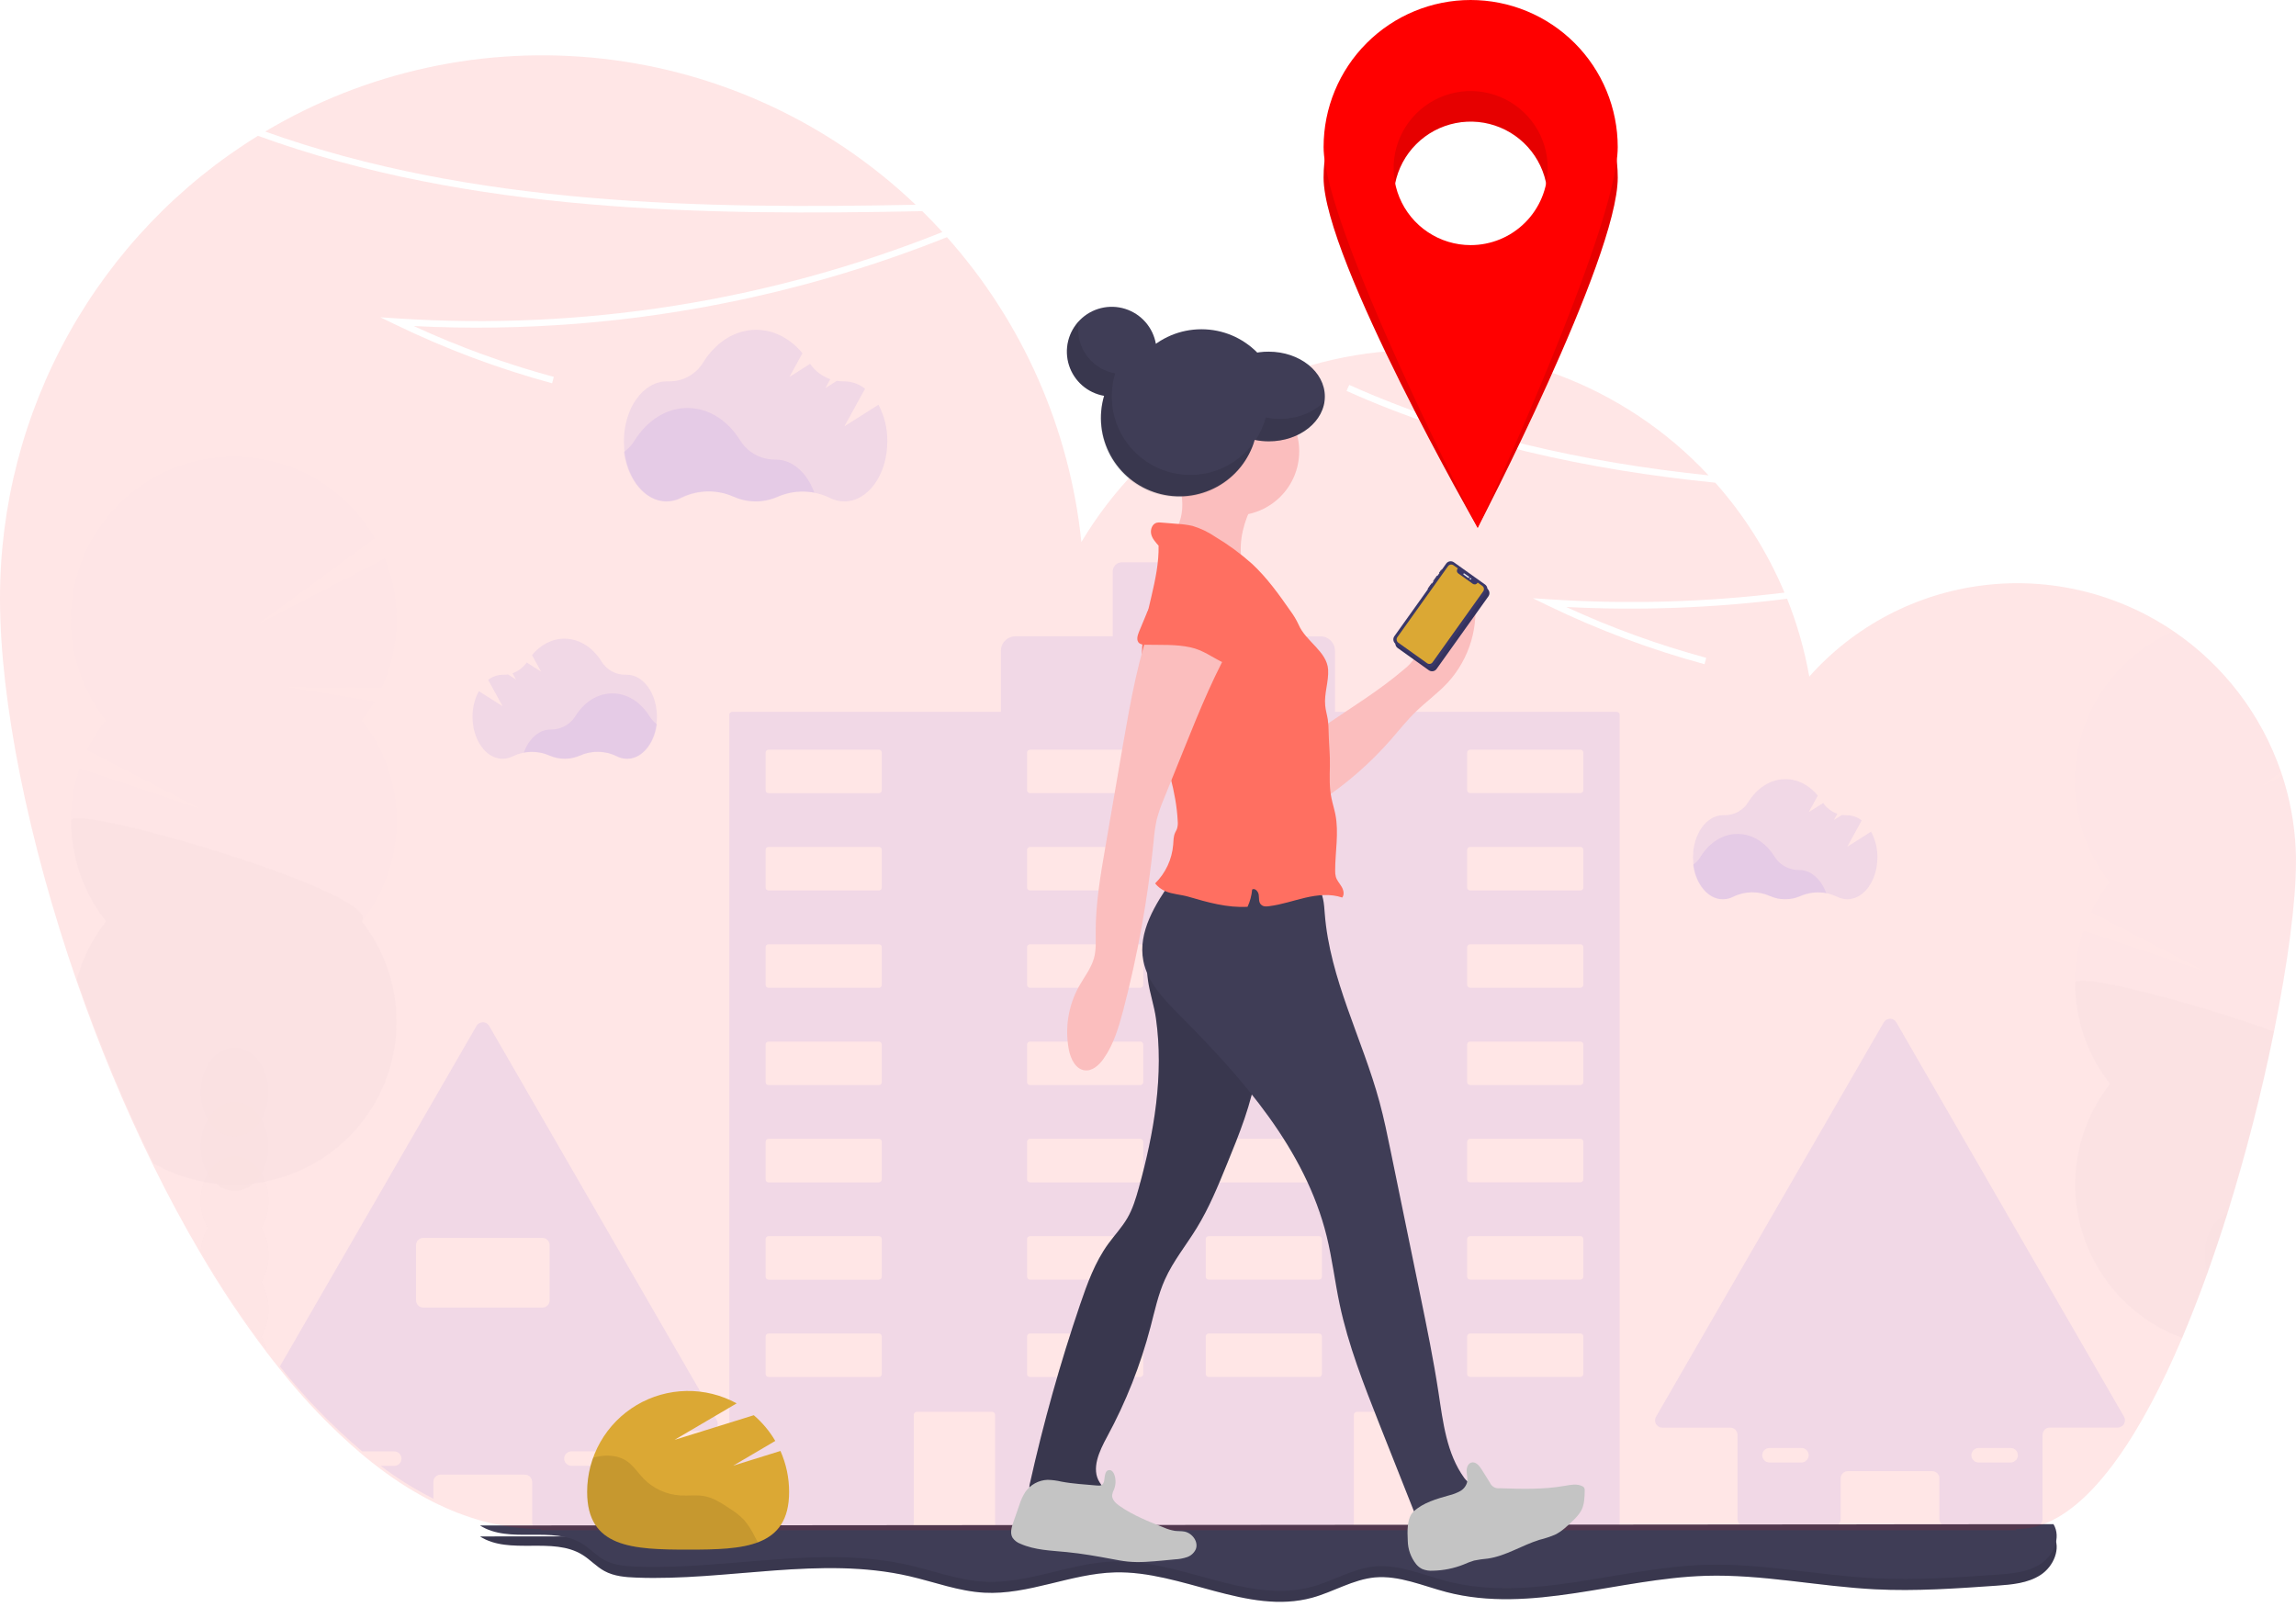 <svg width="400" height="280" viewBox="0 0 400 280" fill="none" xmlns="http://www.w3.org/2000/svg">
<g clip-path="url(#clip0)">
<path opacity="0.1" d="M159.522 35.679C144.617 21.472 125.471 12.534 105.008 10.229C84.546 7.925 63.891 12.382 46.199 22.918C82.52 35.92 122.597 36.398 159.522 35.679Z" fill="#FF0000"/>
<path opacity="0.1" d="M370.035 246.837L330.371 178.138C330.261 177.945 330.101 177.784 329.909 177.672C329.716 177.561 329.498 177.502 329.275 177.502C329.053 177.502 328.834 177.561 328.642 177.672C328.45 177.784 328.29 177.945 328.18 178.138L288.516 246.837C288.401 247.03 288.338 247.25 288.336 247.474C288.334 247.698 288.391 247.919 288.502 248.114C288.614 248.309 288.775 248.471 288.97 248.582C289.165 248.694 289.386 248.752 289.61 248.75H301.442C301.777 248.751 302.099 248.884 302.336 249.121C302.573 249.359 302.707 249.68 302.708 250.015V264.677C302.708 265.012 302.84 265.333 303.077 265.571C303.313 265.808 303.634 265.942 303.969 265.943H319.407C319.743 265.943 320.065 265.809 320.302 265.572C320.54 265.335 320.673 265.013 320.673 264.677V257.591C320.673 257.256 320.806 256.935 321.043 256.698C321.279 256.462 321.6 256.329 321.935 256.329H336.612C336.947 256.329 337.268 256.462 337.506 256.698C337.743 256.935 337.877 257.256 337.878 257.591V264.677C337.878 265.013 338.011 265.335 338.248 265.572C338.486 265.809 338.808 265.943 339.143 265.943H354.577C354.913 265.943 355.235 265.809 355.473 265.572C355.71 265.335 355.843 265.013 355.843 264.677V250C355.843 249.664 355.977 249.342 356.214 249.105C356.451 248.868 356.773 248.734 357.109 248.734H368.941C369.163 248.734 369.38 248.675 369.572 248.564C369.764 248.452 369.923 248.293 370.034 248.101C370.145 247.909 370.203 247.691 370.203 247.469C370.203 247.248 370.145 247.03 370.035 246.837ZM314.723 254.44C314.606 254.56 314.467 254.655 314.314 254.721C314.16 254.786 313.995 254.821 313.828 254.822H308.272C307.936 254.822 307.614 254.689 307.377 254.451C307.139 254.214 307.006 253.892 307.006 253.556C307.006 253.221 307.139 252.899 307.377 252.661C307.614 252.424 307.936 252.291 308.272 252.291H313.839C314.09 252.291 314.334 252.365 314.542 252.504C314.751 252.643 314.913 252.841 315.008 253.072C315.104 253.303 315.129 253.558 315.081 253.803C315.032 254.049 314.911 254.274 314.734 254.451L314.723 254.44ZM351.159 254.44C351.042 254.56 350.903 254.655 350.75 254.721C350.596 254.786 350.431 254.821 350.264 254.822H344.711C344.376 254.822 344.054 254.689 343.816 254.451C343.579 254.214 343.446 253.892 343.446 253.556C343.446 253.221 343.579 252.899 343.816 252.661C344.054 252.424 344.376 252.291 344.711 252.291H350.287C350.537 252.291 350.782 252.365 350.99 252.504C351.198 252.643 351.36 252.841 351.456 253.072C351.552 253.303 351.577 253.558 351.528 253.803C351.479 254.049 351.359 254.274 351.182 254.451L351.159 254.44Z" fill="#6C63FF"/>
<path opacity="0.1" d="M124.876 247.442L85.213 178.742C85.102 178.55 84.942 178.39 84.75 178.279C84.557 178.168 84.339 178.11 84.117 178.11C83.895 178.11 83.677 178.168 83.485 178.279C83.293 178.39 83.133 178.55 83.022 178.742L48.762 238.08C53.042 243.474 57.844 248.433 63.098 252.883H68.681C69.017 252.883 69.339 253.017 69.576 253.254C69.814 253.491 69.947 253.813 69.947 254.149C69.947 254.485 69.814 254.807 69.576 255.044C69.339 255.282 69.017 255.415 68.681 255.415H66.326C69.211 257.585 72.282 259.495 75.504 261.124V258.199C75.504 257.863 75.637 257.541 75.874 257.304C76.112 257.066 76.434 256.933 76.769 256.933H91.446C91.781 256.934 92.102 257.068 92.339 257.305C92.575 257.542 92.708 257.864 92.708 258.199V265.281C92.707 265.465 92.748 265.646 92.827 265.813C92.928 266.032 93.09 266.217 93.293 266.347C93.496 266.477 93.733 266.547 93.974 266.547H109.412C109.608 266.548 109.801 266.502 109.976 266.413C110.151 266.325 110.302 266.196 110.418 266.038C110.587 265.82 110.678 265.55 110.674 265.273V250.608C110.674 250.272 110.807 249.95 111.044 249.713C111.282 249.476 111.604 249.342 111.94 249.342H123.771C123.994 249.344 124.214 249.287 124.408 249.176C124.602 249.066 124.763 248.906 124.876 248.713C124.988 248.52 125.047 248.301 125.047 248.077C125.047 247.854 124.988 247.635 124.876 247.442ZM98.662 253.254C98.779 253.134 98.918 253.039 99.071 252.973C99.225 252.908 99.39 252.873 99.557 252.872H105.125C105.461 252.872 105.783 253.005 106.02 253.243C106.257 253.48 106.391 253.802 106.391 254.138C106.391 254.473 106.257 254.795 106.02 255.033C105.783 255.27 105.461 255.403 105.125 255.403H99.553C99.303 255.403 99.058 255.329 98.85 255.19C98.642 255.051 98.48 254.853 98.384 254.622C98.288 254.391 98.263 254.136 98.312 253.891C98.361 253.645 98.481 253.42 98.659 253.243L98.662 253.254ZM73.748 227.832C73.413 227.832 73.091 227.698 72.853 227.461C72.616 227.224 72.483 226.902 72.483 226.566V216.952C72.483 216.616 72.616 216.294 72.853 216.057C73.091 215.82 73.413 215.686 73.748 215.686H94.494C94.829 215.687 95.15 215.821 95.387 216.058C95.623 216.296 95.756 216.617 95.756 216.952V226.566C95.756 226.901 95.623 227.222 95.387 227.46C95.15 227.697 94.829 227.831 94.494 227.832H73.748Z" fill="#6C63FF"/>
<path opacity="0.1" d="M281.655 124.031H232.573V113.415C232.573 112.741 232.305 112.096 231.829 111.619C231.353 111.143 230.707 110.876 230.034 110.876H215.621V99.568C215.621 99.144 215.452 98.737 215.153 98.438C214.853 98.138 214.446 97.969 214.022 97.969H195.456C195.032 97.969 194.626 98.138 194.326 98.438C194.026 98.737 193.858 99.144 193.858 99.568V110.872H176.913C176.24 110.872 175.594 111.139 175.118 111.616C174.642 112.092 174.374 112.738 174.374 113.411V124.027H127.571C127.435 124.028 127.304 124.083 127.208 124.179C127.112 124.276 127.059 124.407 127.059 124.543V265.472C127.059 265.609 127.112 265.739 127.208 265.836C127.304 265.933 127.435 265.988 127.571 265.989H158.676C158.813 265.989 158.944 265.934 159.041 265.837C159.138 265.741 159.192 265.609 159.192 265.472V246.512C159.193 246.376 159.248 246.245 159.345 246.148C159.441 246.052 159.572 245.997 159.709 245.996H172.848C172.985 245.997 173.116 246.052 173.212 246.148C173.309 246.245 173.364 246.376 173.365 246.512V265.472C173.365 265.609 173.418 265.739 173.514 265.836C173.61 265.933 173.741 265.988 173.877 265.989H235.349C235.486 265.988 235.617 265.933 235.713 265.836C235.81 265.74 235.864 265.609 235.865 265.472V246.512C235.865 246.376 235.919 246.245 236.015 246.149C236.111 246.052 236.242 245.997 236.378 245.996H249.517C249.654 245.996 249.786 246.051 249.883 246.147C249.979 246.244 250.034 246.376 250.034 246.512V265.472C250.035 265.609 250.089 265.74 250.186 265.836C250.283 265.933 250.413 265.988 250.55 265.989H281.655C281.792 265.988 281.922 265.933 282.019 265.836C282.116 265.74 282.17 265.609 282.171 265.472V124.547C282.17 124.41 282.116 124.28 282.019 124.183C281.922 124.086 281.792 124.032 281.655 124.031ZM153.625 239.411C153.625 239.547 153.571 239.677 153.474 239.773C153.378 239.87 153.248 239.924 153.112 239.924H133.9C133.832 239.924 133.765 239.911 133.703 239.886C133.64 239.86 133.583 239.822 133.535 239.775C133.487 239.727 133.449 239.671 133.423 239.608C133.397 239.546 133.384 239.479 133.384 239.411V232.86C133.384 232.724 133.438 232.592 133.535 232.495C133.632 232.399 133.763 232.344 133.9 232.344H153.112C153.248 232.345 153.379 232.4 153.475 232.497C153.571 232.593 153.625 232.724 153.625 232.86V239.411ZM153.625 222.455C153.625 222.523 153.612 222.59 153.587 222.652C153.561 222.715 153.523 222.772 153.476 222.82C153.428 222.868 153.372 222.906 153.309 222.932C153.247 222.958 153.18 222.971 153.112 222.971H133.9C133.832 222.972 133.765 222.959 133.702 222.933C133.639 222.907 133.582 222.869 133.534 222.821C133.486 222.773 133.448 222.716 133.422 222.653C133.396 222.59 133.383 222.523 133.384 222.455V215.897C133.383 215.829 133.396 215.761 133.422 215.699C133.448 215.636 133.486 215.579 133.534 215.531C133.582 215.483 133.639 215.445 133.702 215.419C133.765 215.393 133.832 215.38 133.9 215.38H153.112C153.18 215.38 153.247 215.394 153.309 215.42C153.372 215.446 153.428 215.484 153.476 215.532C153.523 215.58 153.561 215.637 153.587 215.699C153.612 215.762 153.625 215.829 153.625 215.897V222.455ZM153.625 205.503C153.625 205.639 153.571 205.77 153.475 205.867C153.379 205.963 153.248 206.018 153.112 206.019H133.9C133.832 206.019 133.765 206.006 133.702 205.98C133.64 205.954 133.583 205.916 133.535 205.868C133.487 205.82 133.449 205.763 133.423 205.7C133.397 205.638 133.384 205.571 133.384 205.503V198.941C133.384 198.804 133.438 198.673 133.535 198.576C133.632 198.479 133.763 198.424 133.9 198.424H153.112C153.248 198.425 153.379 198.48 153.475 198.577C153.571 198.674 153.625 198.804 153.625 198.941V205.503ZM153.625 188.547C153.625 188.614 153.612 188.682 153.587 188.744C153.561 188.807 153.523 188.864 153.476 188.912C153.428 188.96 153.372 188.998 153.309 189.024C153.247 189.05 153.18 189.063 153.112 189.063H133.9C133.832 189.064 133.765 189.051 133.702 189.025C133.639 188.999 133.582 188.961 133.534 188.913C133.486 188.865 133.448 188.808 133.422 188.745C133.396 188.682 133.383 188.615 133.384 188.547V182C133.383 181.932 133.396 181.865 133.422 181.802C133.448 181.739 133.486 181.682 133.534 181.634C133.582 181.586 133.639 181.548 133.702 181.522C133.765 181.496 133.832 181.483 133.9 181.484H153.112C153.18 181.484 153.247 181.497 153.309 181.523C153.372 181.549 153.428 181.587 153.476 181.635C153.523 181.683 153.561 181.74 153.587 181.803C153.612 181.865 153.625 181.932 153.625 182V188.547ZM153.625 171.595C153.625 171.731 153.571 171.862 153.475 171.958C153.379 172.055 153.248 172.11 153.112 172.111H133.9C133.763 172.111 133.632 172.057 133.535 171.96C133.438 171.863 133.384 171.732 133.384 171.595V165.033C133.384 164.965 133.397 164.898 133.423 164.836C133.449 164.773 133.487 164.716 133.535 164.669C133.583 164.621 133.64 164.584 133.703 164.558C133.765 164.532 133.832 164.52 133.9 164.52H153.112C153.248 164.52 153.378 164.574 153.474 164.67C153.571 164.766 153.625 164.897 153.625 165.033V171.595ZM153.625 154.642C153.625 154.778 153.571 154.909 153.474 155.005C153.378 155.101 153.248 155.155 153.112 155.155H133.9C133.832 155.155 133.765 155.143 133.703 155.117C133.64 155.091 133.583 155.054 133.535 155.006C133.487 154.959 133.449 154.902 133.423 154.839C133.397 154.777 133.384 154.71 133.384 154.642V148.08C133.384 147.943 133.438 147.812 133.535 147.715C133.632 147.618 133.763 147.564 133.9 147.564H153.112C153.248 147.565 153.379 147.62 153.475 147.717C153.571 147.813 153.625 147.944 153.625 148.08V154.642ZM153.625 137.686C153.625 137.754 153.612 137.821 153.587 137.884C153.561 137.946 153.523 138.003 153.476 138.051C153.428 138.099 153.372 138.137 153.309 138.163C153.247 138.189 153.18 138.203 153.112 138.203H133.9C133.832 138.203 133.765 138.19 133.702 138.164C133.639 138.139 133.582 138.101 133.534 138.053C133.486 138.005 133.448 137.947 133.422 137.885C133.396 137.822 133.383 137.754 133.384 137.686V131.14C133.383 131.072 133.396 131.004 133.422 130.941C133.448 130.879 133.486 130.821 133.534 130.773C133.582 130.725 133.639 130.687 133.702 130.662C133.765 130.636 133.832 130.623 133.9 130.623H153.112C153.18 130.623 153.247 130.637 153.309 130.663C153.372 130.689 153.428 130.727 153.476 130.775C153.523 130.823 153.561 130.88 153.587 130.942C153.612 131.005 153.625 131.072 153.625 131.14V137.686ZM199.173 239.407C199.173 239.475 199.16 239.542 199.134 239.604C199.108 239.667 199.07 239.723 199.022 239.771C198.974 239.819 198.917 239.856 198.854 239.882C198.792 239.907 198.725 239.92 198.657 239.92H179.445C179.309 239.92 179.178 239.866 179.081 239.77C178.984 239.674 178.93 239.544 178.929 239.407V232.86C178.93 232.724 178.984 232.593 179.081 232.496C179.177 232.4 179.308 232.345 179.445 232.344H198.657C198.794 232.344 198.925 232.399 199.022 232.495C199.119 232.592 199.173 232.724 199.173 232.86V239.407ZM199.173 222.451C199.174 222.519 199.161 222.587 199.135 222.649C199.109 222.712 199.071 222.769 199.023 222.817C198.975 222.865 198.918 222.903 198.855 222.929C198.792 222.955 198.725 222.968 198.657 222.967H179.445C179.377 222.967 179.31 222.954 179.247 222.928C179.185 222.902 179.128 222.864 179.08 222.816C179.032 222.768 178.994 222.711 178.968 222.649C178.942 222.586 178.929 222.519 178.929 222.451V215.897C178.929 215.829 178.942 215.762 178.968 215.699C178.994 215.637 179.032 215.58 179.08 215.532C179.128 215.484 179.185 215.446 179.247 215.42C179.31 215.394 179.377 215.38 179.445 215.38H198.657C198.725 215.38 198.792 215.393 198.855 215.419C198.918 215.445 198.975 215.483 199.023 215.531C199.071 215.579 199.109 215.636 199.135 215.699C199.161 215.761 199.174 215.829 199.173 215.897V222.451ZM199.173 205.499C199.173 205.636 199.119 205.767 199.022 205.864C198.925 205.961 198.794 206.015 198.657 206.015H179.445C179.308 206.014 179.177 205.96 179.081 205.863C178.984 205.766 178.93 205.636 178.929 205.499V198.941C178.93 198.804 178.984 198.673 179.081 198.577C179.177 198.48 179.308 198.425 179.445 198.424H198.657C198.794 198.424 198.925 198.479 199.022 198.576C199.119 198.673 199.173 198.804 199.173 198.941V205.499ZM199.173 188.543C199.174 188.611 199.161 188.678 199.135 188.741C199.109 188.804 199.071 188.861 199.023 188.909C198.975 188.957 198.918 188.995 198.855 189.021C198.792 189.047 198.725 189.06 198.657 189.059H179.445C179.377 189.059 179.31 189.046 179.247 189.02C179.185 188.994 179.128 188.956 179.08 188.908C179.032 188.86 178.994 188.803 178.968 188.741C178.942 188.678 178.929 188.611 178.929 188.543V182C178.929 181.932 178.942 181.865 178.968 181.802C178.994 181.74 179.032 181.683 179.08 181.635C179.128 181.587 179.185 181.549 179.247 181.523C179.31 181.497 179.377 181.484 179.445 181.484H198.657C198.725 181.483 198.792 181.496 198.855 181.522C198.918 181.548 198.975 181.586 199.023 181.634C199.071 181.682 199.109 181.739 199.135 181.802C199.161 181.865 199.174 181.932 199.173 182V188.543ZM199.173 171.591C199.173 171.728 199.119 171.859 199.022 171.956C198.925 172.053 198.794 172.107 198.657 172.107H179.445C179.308 172.106 179.177 172.051 179.081 171.955C178.984 171.858 178.93 171.727 178.929 171.591V165.033C178.93 164.896 178.984 164.766 179.081 164.67C179.178 164.574 179.309 164.52 179.445 164.52H198.657C198.725 164.52 198.792 164.532 198.854 164.558C198.917 164.584 198.974 164.621 199.022 164.669C199.07 164.716 199.108 164.773 199.134 164.836C199.16 164.898 199.173 164.965 199.173 165.033V171.591ZM199.173 154.639C199.173 154.706 199.16 154.773 199.134 154.836C199.108 154.898 199.07 154.955 199.022 155.002C198.974 155.05 198.917 155.088 198.854 155.113C198.792 155.139 198.725 155.152 198.657 155.151H179.445C179.309 155.151 179.178 155.097 179.081 155.001C178.984 154.905 178.93 154.775 178.929 154.639V148.08C178.93 147.944 178.984 147.813 179.081 147.716C179.177 147.62 179.308 147.565 179.445 147.564H198.657C198.794 147.564 198.925 147.618 199.022 147.715C199.119 147.812 199.173 147.943 199.173 148.08V154.639ZM199.173 137.683C199.174 137.751 199.161 137.818 199.135 137.881C199.109 137.944 199.071 138.001 199.023 138.049C198.975 138.097 198.918 138.135 198.855 138.161C198.792 138.186 198.725 138.199 198.657 138.199H179.445C179.377 138.199 179.31 138.186 179.247 138.16C179.185 138.134 179.128 138.096 179.08 138.048C179.032 138 178.994 137.943 178.968 137.88C178.942 137.818 178.929 137.75 178.929 137.683V131.14C178.929 131.072 178.942 131.005 178.968 130.942C178.994 130.879 179.032 130.822 179.08 130.775C179.128 130.727 179.185 130.689 179.247 130.663C179.31 130.637 179.377 130.623 179.445 130.623H198.657C198.725 130.623 198.792 130.636 198.855 130.662C198.918 130.687 198.975 130.725 199.023 130.773C199.071 130.821 199.109 130.879 199.135 130.941C199.161 131.004 199.174 131.072 199.173 131.14V137.683ZM230.298 239.403C230.298 239.471 230.284 239.538 230.258 239.6C230.232 239.663 230.194 239.72 230.146 239.767C230.098 239.815 230.041 239.852 229.979 239.878C229.916 239.904 229.849 239.916 229.781 239.916H210.569C210.433 239.916 210.302 239.862 210.205 239.766C210.109 239.67 210.054 239.54 210.053 239.403V232.86C210.054 232.724 210.109 232.593 210.205 232.496C210.302 232.4 210.433 232.345 210.569 232.344H229.781C229.918 232.344 230.05 232.399 230.146 232.495C230.243 232.592 230.298 232.724 230.298 232.86V239.403ZM230.298 222.447C230.298 222.515 230.285 222.583 230.259 222.646C230.234 222.708 230.196 222.766 230.148 222.814C230.099 222.862 230.042 222.9 229.98 222.925C229.917 222.951 229.849 222.964 229.781 222.964H210.569C210.501 222.964 210.434 222.95 210.372 222.924C210.309 222.898 210.252 222.86 210.204 222.812C210.156 222.765 210.118 222.708 210.092 222.645C210.066 222.582 210.053 222.515 210.053 222.447V215.897C210.053 215.829 210.066 215.762 210.092 215.699C210.118 215.637 210.156 215.58 210.204 215.532C210.252 215.484 210.309 215.446 210.372 215.42C210.434 215.394 210.501 215.38 210.569 215.38H229.781C229.849 215.38 229.917 215.393 229.98 215.419C230.042 215.445 230.099 215.483 230.148 215.531C230.196 215.579 230.234 215.636 230.259 215.699C230.285 215.761 230.298 215.829 230.298 215.897V222.447ZM230.298 205.495C230.298 205.632 230.243 205.763 230.146 205.86C230.05 205.957 229.918 206.011 229.781 206.011H210.569C210.433 206.01 210.302 205.956 210.205 205.859C210.109 205.763 210.054 205.632 210.053 205.495V198.941C210.054 198.804 210.109 198.673 210.205 198.577C210.302 198.48 210.433 198.425 210.569 198.424H229.781C229.918 198.424 230.05 198.479 230.146 198.576C230.243 198.673 230.298 198.804 230.298 198.941V205.495ZM230.298 188.539C230.298 188.607 230.285 188.674 230.259 188.737C230.234 188.8 230.196 188.857 230.148 188.905C230.099 188.953 230.042 188.991 229.98 189.017C229.917 189.043 229.849 189.056 229.781 189.055H210.569C210.501 189.055 210.434 189.042 210.372 189.016C210.309 188.99 210.252 188.952 210.204 188.904C210.156 188.856 210.118 188.799 210.092 188.737C210.066 188.674 210.053 188.607 210.053 188.539V182C210.053 181.932 210.066 181.865 210.092 181.802C210.118 181.74 210.156 181.683 210.204 181.635C210.252 181.587 210.309 181.549 210.372 181.523C210.434 181.497 210.501 181.484 210.569 181.484H229.781C229.849 181.483 229.917 181.496 229.98 181.522C230.042 181.548 230.099 181.586 230.148 181.634C230.196 181.682 230.234 181.739 230.259 181.802C230.285 181.865 230.298 181.932 230.298 182V188.539ZM230.298 171.587C230.298 171.724 230.243 171.855 230.146 171.952C230.05 172.049 229.918 172.103 229.781 172.103H210.569C210.433 172.102 210.302 172.048 210.205 171.951C210.109 171.854 210.054 171.724 210.053 171.587V165.033C210.054 164.896 210.109 164.766 210.205 164.67C210.302 164.574 210.433 164.52 210.569 164.52H229.781C229.849 164.52 229.916 164.532 229.979 164.558C230.041 164.584 230.098 164.621 230.146 164.669C230.194 164.716 230.232 164.773 230.258 164.836C230.284 164.898 230.298 164.965 230.298 165.033V171.587ZM230.298 154.635C230.298 154.702 230.284 154.769 230.258 154.832C230.232 154.894 230.194 154.951 230.146 154.999C230.098 155.046 230.041 155.084 229.979 155.109C229.916 155.135 229.849 155.148 229.781 155.147H210.569C210.433 155.147 210.302 155.093 210.205 154.997C210.109 154.901 210.054 154.771 210.053 154.635V148.08C210.054 147.944 210.109 147.813 210.205 147.716C210.302 147.62 210.433 147.565 210.569 147.564H229.781C229.918 147.564 230.05 147.618 230.146 147.715C230.243 147.812 230.298 147.943 230.298 148.08V154.635ZM230.298 137.679C230.298 137.747 230.285 137.814 230.259 137.877C230.234 137.94 230.196 137.997 230.148 138.045C230.099 138.093 230.042 138.131 229.98 138.157C229.917 138.183 229.849 138.196 229.781 138.195H210.569C210.501 138.195 210.434 138.182 210.372 138.156C210.309 138.13 210.252 138.092 210.204 138.044C210.156 137.996 210.118 137.939 210.092 137.876C210.066 137.814 210.053 137.747 210.053 137.679V131.14C210.053 131.072 210.066 131.005 210.092 130.942C210.118 130.879 210.156 130.822 210.204 130.775C210.252 130.727 210.309 130.689 210.372 130.663C210.434 130.637 210.501 130.623 210.569 130.623H229.781C229.849 130.623 229.917 130.636 229.98 130.662C230.042 130.687 230.099 130.725 230.148 130.773C230.196 130.821 230.234 130.879 230.259 130.941C230.285 131.004 230.298 131.072 230.298 131.14V137.679ZM275.846 239.4C275.845 239.536 275.791 239.666 275.694 239.762C275.597 239.858 275.466 239.912 275.33 239.912H256.118C256.05 239.913 255.983 239.9 255.921 239.874C255.858 239.849 255.801 239.811 255.753 239.763C255.705 239.716 255.667 239.659 255.641 239.597C255.615 239.534 255.602 239.467 255.602 239.4V232.86C255.602 232.724 255.656 232.592 255.753 232.495C255.85 232.399 255.981 232.344 256.118 232.344H275.334C275.471 232.345 275.601 232.4 275.698 232.496C275.794 232.593 275.849 232.724 275.85 232.86L275.846 239.4ZM275.846 222.444C275.846 222.581 275.792 222.712 275.695 222.809C275.598 222.905 275.467 222.96 275.33 222.96H256.118C256.05 222.96 255.983 222.947 255.92 222.922C255.857 222.896 255.8 222.858 255.752 222.81C255.704 222.762 255.666 222.705 255.64 222.642C255.614 222.579 255.601 222.512 255.602 222.444V215.897C255.601 215.829 255.614 215.761 255.64 215.699C255.666 215.636 255.704 215.579 255.752 215.531C255.8 215.483 255.857 215.445 255.92 215.419C255.983 215.393 256.05 215.38 256.118 215.38H275.334C275.471 215.38 275.602 215.435 275.699 215.532C275.796 215.629 275.85 215.76 275.85 215.897L275.846 222.444ZM275.846 205.491C275.845 205.628 275.791 205.759 275.694 205.855C275.597 205.952 275.467 206.007 275.33 206.008H256.118C255.981 206.008 255.85 205.953 255.753 205.856C255.656 205.76 255.602 205.628 255.602 205.491V198.941C255.602 198.804 255.656 198.673 255.753 198.576C255.85 198.479 255.981 198.424 256.118 198.424H275.334C275.471 198.425 275.601 198.48 275.698 198.577C275.794 198.673 275.849 198.804 275.85 198.941L275.846 205.491ZM275.846 188.535C275.846 188.672 275.792 188.804 275.695 188.9C275.598 188.997 275.467 189.052 275.33 189.052H256.118C256.05 189.052 255.983 189.039 255.92 189.013C255.857 188.988 255.8 188.95 255.752 188.902C255.704 188.854 255.666 188.796 255.64 188.734C255.614 188.671 255.601 188.603 255.602 188.535V182C255.601 181.932 255.614 181.865 255.64 181.802C255.666 181.739 255.704 181.682 255.752 181.634C255.8 181.586 255.857 181.548 255.92 181.522C255.983 181.496 256.05 181.483 256.118 181.484H275.334C275.471 181.484 275.602 181.538 275.699 181.635C275.796 181.732 275.85 181.863 275.85 182L275.846 188.535ZM275.846 171.583C275.845 171.72 275.791 171.851 275.694 171.947C275.597 172.044 275.467 172.098 275.33 172.099H256.118C255.981 172.099 255.85 172.045 255.753 171.948C255.656 171.851 255.602 171.72 255.602 171.583V165.033C255.602 164.965 255.615 164.898 255.641 164.836C255.667 164.773 255.705 164.716 255.753 164.669C255.801 164.621 255.858 164.584 255.921 164.558C255.983 164.532 256.05 164.52 256.118 164.52H275.334C275.47 164.52 275.601 164.574 275.698 164.67C275.794 164.766 275.849 164.896 275.85 165.033L275.846 171.583ZM275.846 154.631C275.847 154.699 275.835 154.767 275.81 154.83C275.784 154.893 275.747 154.951 275.699 155C275.652 155.048 275.595 155.087 275.532 155.114C275.469 155.14 275.402 155.154 275.334 155.155H256.118C256.05 155.155 255.983 155.143 255.921 155.117C255.858 155.091 255.801 155.054 255.753 155.006C255.705 154.959 255.667 154.902 255.641 154.839C255.615 154.777 255.602 154.71 255.602 154.642V148.08C255.602 147.943 255.656 147.812 255.753 147.715C255.85 147.618 255.981 147.564 256.118 147.564H275.334C275.471 147.565 275.601 147.62 275.698 147.716C275.794 147.813 275.849 147.944 275.85 148.08L275.846 154.631ZM275.846 137.675C275.846 137.812 275.792 137.943 275.695 138.04C275.598 138.137 275.467 138.191 275.33 138.191H256.118C256.05 138.192 255.983 138.179 255.92 138.153C255.857 138.127 255.8 138.089 255.752 138.041C255.704 137.993 255.666 137.936 255.64 137.873C255.614 137.81 255.601 137.743 255.602 137.675V131.14C255.601 131.072 255.614 131.004 255.64 130.941C255.666 130.879 255.704 130.821 255.752 130.773C255.8 130.725 255.857 130.687 255.92 130.662C255.983 130.636 256.05 130.623 256.118 130.623H275.334C275.471 130.623 275.602 130.678 275.699 130.775C275.796 130.871 275.85 131.003 275.85 131.14L275.846 137.675Z" fill="#6C63FF"/>
<path opacity="0.1" d="M141.873 85.835C139.714 85.424 137.481 85.667 135.46 86.531C134.242 87.074 132.923 87.353 131.59 87.35C130.257 87.347 128.939 87.061 127.724 86.512C126.292 85.884 124.74 85.575 123.177 85.606C121.613 85.637 120.075 86.008 118.669 86.692C117.864 87.116 116.97 87.339 116.061 87.342C112.389 87.342 109.334 83.644 108.699 78.765C109.433 78.23 110.056 77.559 110.535 76.788C112.688 73.319 116.022 71.09 119.766 71.09C123.51 71.09 126.802 73.293 128.944 76.723C129.586 77.759 130.485 78.612 131.554 79.199C132.622 79.786 133.824 80.087 135.043 80.073H135.139C138.091 80.073 140.623 82.417 141.873 85.835Z" fill="#6C63FF"/>
<path opacity="0.1" d="M153.04 70.52L147.105 74.283L150.707 67.732C149.686 66.917 148.422 66.466 147.116 66.451H147.02C146.608 66.457 146.196 66.427 145.789 66.359L143.785 67.637L144.649 66.069C143.223 65.57 141.992 64.633 141.131 63.392L137.529 65.686L139.797 61.541C137.69 59.013 134.852 57.465 131.732 57.465C127.988 57.465 124.653 59.69 122.5 63.159C121.863 64.2 120.96 65.052 119.886 65.631C118.811 66.209 117.602 66.492 116.382 66.451H116.179C112.045 66.451 108.695 71.136 108.695 76.918C108.695 82.7 112.045 87.384 116.179 87.384C117.089 87.382 117.984 87.157 118.787 86.73C120.194 86.047 121.732 85.677 123.295 85.646C124.859 85.616 126.411 85.926 127.843 86.555C129.054 87.095 130.366 87.375 131.693 87.375C133.02 87.375 134.332 87.095 135.544 86.555C136.965 85.936 138.503 85.632 140.053 85.662C141.602 85.691 143.127 86.055 144.523 86.727C145.319 87.143 146.203 87.362 147.101 87.365C151.235 87.365 154.584 82.677 154.584 76.899C154.611 74.677 154.08 72.484 153.04 70.52Z" fill="#6C63FF"/>
<path opacity="0.1" d="M318.164 155.614C316.652 155.327 315.09 155.497 313.674 156.099C312.826 156.479 311.907 156.675 310.978 156.675C310.049 156.675 309.13 156.479 308.282 156.099C307.279 155.66 306.193 155.443 305.098 155.465C304.003 155.487 302.927 155.747 301.942 156.226C301.38 156.523 300.754 156.679 300.118 156.681C297.548 156.681 295.41 154.092 294.967 150.677C295.479 150.301 295.915 149.831 296.252 149.293C297.758 146.864 300.076 145.304 302.711 145.304C305.345 145.304 307.64 146.834 309.147 149.247C309.595 149.972 310.224 150.569 310.972 150.98C311.72 151.391 312.561 151.601 313.414 151.591H313.483C315.51 151.583 317.28 153.224 318.164 155.614Z" fill="#6C63FF"/>
<path opacity="0.1" d="M325.972 144.906L321.819 147.541L324.339 142.952C323.625 142.383 322.741 142.068 321.827 142.057H321.762C321.474 142.061 321.186 142.039 320.901 141.992L319.49 142.883L320.095 141.79C319.098 141.44 318.237 140.785 317.632 139.92L315.104 141.51L316.695 138.616C315.223 136.845 313.253 135.759 311.051 135.759C308.431 135.759 306.079 137.319 304.588 139.748C304.142 140.473 303.511 141.067 302.761 141.47C302.011 141.873 301.168 142.07 300.316 142.042H300.19C297.299 142.042 294.951 145.319 294.951 149.365C294.951 153.411 297.299 156.692 300.19 156.692C300.826 156.69 301.452 156.534 302.014 156.237C302.999 155.758 304.076 155.498 305.171 155.477C306.266 155.456 307.352 155.674 308.355 156.115C309.203 156.492 310.122 156.686 311.051 156.686C311.979 156.686 312.898 156.492 313.747 156.115C314.741 155.683 315.817 155.47 316.901 155.491C317.986 155.513 319.052 155.767 320.03 156.237C320.587 156.526 321.206 156.678 321.835 156.681C324.729 156.681 327.074 153.403 327.074 149.354C327.083 147.803 326.704 146.274 325.972 144.906Z" fill="#6C63FF"/>
<path opacity="0.1" d="M91.252 131.14C92.763 130.854 94.326 131.023 95.741 131.625C96.589 132.005 97.507 132.201 98.436 132.201C99.364 132.201 100.282 132.005 101.13 131.625C102.132 131.186 103.219 130.969 104.314 130.991C105.408 131.013 106.485 131.272 107.47 131.751C108.032 132.048 108.658 132.204 109.294 132.207C111.864 132.207 114.005 129.618 114.449 126.203C113.936 125.828 113.499 125.358 113.164 124.818C111.665 122.382 109.321 120.815 106.694 120.815C104.066 120.815 101.768 122.344 100.262 124.757C99.811 125.484 99.181 126.082 98.432 126.494C97.683 126.906 96.841 127.118 95.986 127.109H95.921C93.887 127.109 92.112 128.75 91.252 131.14Z" fill="#6C63FF"/>
<path opacity="0.1" d="M83.418 120.432L87.571 123.055L85.047 118.467C85.762 117.898 86.646 117.583 87.559 117.572H87.628C87.916 117.575 88.204 117.553 88.489 117.507L89.896 118.398L89.292 117.304C90.289 116.954 91.152 116.3 91.758 115.434L94.278 117.032L92.684 114.138C94.16 112.367 96.145 111.281 98.332 111.281C100.951 111.281 103.303 112.841 104.795 115.27C105.241 115.995 105.871 116.59 106.621 116.993C107.371 117.396 108.215 117.593 109.066 117.564H109.204C112.099 117.564 114.443 120.841 114.443 124.887C114.443 128.933 112.099 132.214 109.204 132.214C108.568 132.211 107.942 132.055 107.38 131.759C106.395 131.28 105.318 131.02 104.223 130.999C103.128 130.978 102.042 131.195 101.039 131.637C100.191 132.014 99.273 132.208 98.345 132.208C97.417 132.208 96.499 132.014 95.651 131.637C94.656 131.205 93.579 130.992 92.495 131.013C91.41 131.034 90.342 131.289 89.365 131.759C88.807 132.049 88.188 132.201 87.559 132.203C84.668 132.203 82.32 128.925 82.32 124.876C82.311 123.326 82.688 121.799 83.418 120.432Z" fill="#6C63FF"/>
<path d="M83.625 267.709C88.803 270.998 96.264 267.671 101.476 270.91C102.822 271.744 103.908 272.971 105.3 273.729C106.971 274.642 108.937 274.807 110.837 274.876C126.753 275.491 142.937 271.052 158.455 274.639C162.795 275.641 167.04 277.27 171.487 277.507C179.17 277.924 186.531 274.176 194.222 273.969C205.885 273.656 217.346 281.461 228.6 278.382C232.302 277.369 235.698 275.208 239.518 274.845C243.774 274.463 247.866 276.317 252.004 277.4C266.677 281.224 281.958 275.029 297.128 274.566C307.021 274.264 316.818 276.421 326.703 276.918C333.732 277.27 340.776 276.776 347.797 276.287C350.474 276.099 353.277 275.87 355.518 274.402C357.759 272.933 359.136 269.778 357.751 267.484L83.625 267.709Z" fill="#3F3D56"/>
<path opacity="0.1" d="M83.625 267.709C88.803 270.998 96.264 267.671 101.476 270.91C102.822 271.744 103.908 272.971 105.3 273.729C106.971 274.642 108.937 274.807 110.837 274.876C126.753 275.491 142.937 271.052 158.455 274.639C162.795 275.641 167.04 277.27 171.487 277.507C179.17 277.924 186.531 274.176 194.222 273.969C205.885 273.656 217.346 281.461 228.6 278.382C232.302 277.369 235.698 275.208 239.518 274.845C243.774 274.463 247.866 276.317 252.004 277.4C266.677 281.224 281.958 275.029 297.128 274.566C307.021 274.264 316.818 276.421 326.703 276.918C333.732 277.27 340.776 276.776 347.797 276.287C350.474 276.099 353.277 275.87 355.518 274.402C357.759 272.933 359.136 269.778 357.751 267.484L83.625 267.709Z" fill="black"/>
<path d="M83.625 265.797C88.803 269.086 96.264 265.759 101.476 268.998C102.822 269.832 103.908 271.059 105.3 271.816C106.971 272.73 108.937 272.895 110.837 272.964C126.753 273.579 142.937 269.14 158.455 272.727C162.795 273.728 167.04 275.358 171.487 275.595C179.17 276.011 186.531 272.264 194.222 272.057C205.885 271.744 217.346 279.549 228.6 276.47C232.302 275.457 235.698 273.296 239.518 272.933C243.774 272.551 247.866 274.405 252.004 275.488C266.677 279.312 281.958 273.117 297.128 272.654C307.021 272.352 316.818 274.509 326.703 275.006C333.732 275.358 340.776 274.864 347.797 274.375C350.474 274.187 353.277 273.958 355.518 272.489C357.759 271.021 359.136 267.866 357.751 265.572L83.625 265.797Z" fill="#3F3D56"/>
<g opacity="0.1">
<path opacity="0.1" d="M46.787 218.685C46.803 220.344 46.377 221.978 45.552 223.419C46.362 224.865 46.787 226.495 46.787 228.153C46.787 229.811 46.362 231.441 45.552 232.887C45.971 233.604 46.285 234.376 46.485 235.182C42.311 229.679 38.468 223.933 34.978 217.973C35.062 216.552 35.476 215.169 36.187 213.935C35.362 212.495 34.936 210.861 34.952 209.201C34.947 208.079 35.136 206.965 35.51 205.908C35.688 205.407 35.915 204.924 36.187 204.467C37.265 202.635 38.963 201.453 40.867 201.453C42.772 201.453 44.474 202.635 45.552 204.467C45.814 204.911 46.036 205.378 46.214 205.862C46.597 206.933 46.791 208.063 46.787 209.201C46.803 210.861 46.377 212.495 45.552 213.935C46.379 215.38 46.806 217.02 46.787 218.685Z" fill="#3F3D56"/>
<path opacity="0.1" d="M40.867 207.499C44.134 207.499 46.783 204.03 46.783 199.751C46.783 195.473 44.134 192.004 40.867 192.004C37.6 192.004 34.951 195.473 34.951 199.751C34.951 204.03 37.6 207.499 40.867 207.499Z" fill="#3F3D56"/>
<path opacity="0.1" d="M40.867 198.031C44.134 198.031 46.783 194.562 46.783 190.283C46.783 186.004 44.134 182.535 40.867 182.535C37.6 182.535 34.951 186.004 34.951 190.283C34.951 194.562 37.6 198.031 40.867 198.031Z" fill="#3F3D56"/>
<path opacity="0.1" d="M69.089 142.994C69.099 149.353 66.961 155.529 63.02 160.52C66.021 164.335 67.992 168.857 68.744 173.653C69.496 178.448 69.004 183.356 67.315 187.907C65.626 192.458 62.797 196.498 59.099 199.642C55.401 202.786 50.958 204.928 46.194 205.862C45.514 206 44.822 206.107 44.122 206.191C41.963 206.449 39.782 206.461 37.621 206.226C36.902 206.149 36.192 206.043 35.491 205.908C32.399 205.337 29.426 204.25 26.695 202.692C21.606 192.294 17.16 181.594 13.384 170.65C14.377 166.97 16.106 163.529 18.466 160.535C15.549 156.829 13.601 152.455 12.8 147.807C11.999 143.159 12.369 138.385 13.877 133.916L35.399 141.14L15.216 130.654C16.104 128.82 17.188 127.086 18.447 125.484C16.04 122.425 14.288 118.903 13.302 115.137C12.316 111.371 12.116 107.443 12.714 103.597C13.312 99.75 14.696 96.069 16.78 92.781C18.863 89.492 21.602 86.669 24.824 84.485C28.047 82.302 31.685 80.806 35.511 80.09C39.337 79.374 43.27 79.453 47.064 80.324C50.858 81.194 54.432 82.837 57.563 85.149C60.695 87.461 63.316 90.393 65.265 93.763L44.458 109.059L67.02 97.358C68.463 100.941 69.159 104.781 69.066 108.643C68.972 112.505 68.091 116.307 66.477 119.816L49.651 119.69L65.2 122.245C64.54 123.375 63.803 124.459 62.994 125.488C66.939 130.47 69.087 136.639 69.089 142.994Z" fill="#6C63FF"/>
<path opacity="0.1" d="M69.089 178.061C69.088 184.63 66.806 190.994 62.634 196.067C58.462 201.141 52.658 204.608 46.213 205.878C45.532 206.015 44.84 206.122 44.14 206.206C41.982 206.465 39.801 206.476 37.639 206.241C36.92 206.164 36.21 206.059 35.509 205.923C32.418 205.352 29.445 204.265 26.714 202.707C21.617 192.305 17.165 181.599 13.383 170.65C14.377 166.97 16.105 163.529 18.465 160.535C14.523 155.539 12.385 149.358 12.396 142.994C12.396 139.813 66.821 155.698 63.02 160.52C66.963 165.515 69.102 171.697 69.089 178.061Z" fill="black"/>
</g>
<g opacity="0.1">
<path opacity="0.1" d="M388.107 211.312C386.998 214.853 385.813 218.367 384.597 221.801C384.259 220.789 384.088 219.729 384.092 218.662C384.092 215.247 385.774 212.348 388.107 211.312Z" fill="#3F3D56"/>
<path opacity="0.1" d="M400 150.294C400 157.006 398.646 167.61 396.176 179.74C394.012 190.393 391.313 200.93 388.088 211.312C386.979 214.853 385.794 218.367 384.578 221.801C383.182 225.702 381.71 229.495 380.168 233.124C375.955 231.578 372.167 229.056 369.115 225.766C366.062 222.476 363.831 218.51 362.604 214.193C361.376 209.876 361.188 205.329 362.053 200.925C362.919 196.521 364.814 192.385 367.583 188.853C364.665 185.136 362.718 180.751 361.917 176.094C361.116 171.437 361.486 166.654 362.994 162.176L384.516 169.415L364.333 158.906C365.222 157.069 366.305 155.331 367.564 153.725C364.876 150.297 363.01 146.298 362.112 142.035C361.213 137.773 361.306 133.361 362.381 129.139C363.457 124.918 365.488 121 368.317 117.688C371.147 114.376 374.699 111.757 378.7 110.034C387.387 115.961 393.926 124.536 397.342 134.482L393.614 137.258L397.614 135.182C398.956 139.305 399.739 143.589 399.943 147.92H398.819L399.966 148.107C400 148.83 400 149.556 400 150.294Z" fill="#6C63FF"/>
<path opacity="0.1" d="M396.195 179.74C394.031 190.393 391.332 200.93 388.107 211.312C386.998 214.853 385.812 218.367 384.596 221.801C383.201 225.702 381.728 229.495 380.187 233.124C375.974 231.578 372.186 229.056 369.134 225.766C366.081 222.476 363.85 218.51 362.623 214.193C361.395 209.876 361.207 205.329 362.072 200.925C362.938 196.521 364.832 192.385 367.602 188.853C363.665 183.847 361.528 177.661 361.537 171.293C361.537 169.38 381.315 174.39 396.195 179.74Z" fill="black"/>
</g>
<path opacity="0.1" d="M399.95 148.099C399.95 148.042 399.95 147.981 399.95 147.92C399.746 143.589 398.963 139.305 397.621 135.182C397.545 134.948 397.469 134.711 397.388 134.482C393.972 124.536 387.433 115.961 378.746 110.034C369.008 103.4 357.188 100.538 345.495 101.984C333.801 103.429 323.033 109.083 315.205 117.889C314.385 113.247 313.09 108.702 311.339 104.325C298.579 105.938 285.701 106.418 272.857 105.759C280.728 109.388 288.889 112.352 297.254 114.619L296.956 115.728C287.568 113.179 278.437 109.761 269.683 105.518L267.04 104.237L269.969 104.428C283.615 105.322 297.315 104.929 310.887 103.254C307.951 96.251 303.878 89.78 298.834 84.103C276.822 81.885 254.983 77.266 234.589 68.107L235.059 67.063C254.91 75.985 276.184 80.57 297.66 82.826C290.39 75.033 281.409 69.037 271.424 65.312C261.439 61.587 250.725 60.234 240.128 61.36C229.531 62.486 219.34 66.061 210.362 71.802C201.384 77.543 193.863 85.293 188.394 94.44C186.36 74.714 178.166 56.13 164.975 41.323C153.232 46.015 141.107 49.688 128.734 52.302C110.127 56.257 91.083 57.773 72.084 56.811C79.955 60.44 88.116 63.404 96.482 65.671L96.184 66.78C86.798 64.23 77.67 60.812 68.918 56.57L66.275 55.289L69.205 55.48C101.589 57.607 134.039 52.466 164.18 40.432C163.045 39.191 161.878 37.977 160.677 36.792C123.04 37.556 82.05 37.174 44.941 23.663C31.19 32.151 19.84 44.017 11.974 58.133C4.107 72.248 -0.015 88.143 4.14494e-05 104.302C4.14494e-05 122.069 4.883 146.501 13.384 171.013C17.172 181.984 21.631 192.712 26.734 203.136C29.331 208.413 32.088 213.541 34.983 218.451C38.473 224.411 42.316 230.157 46.489 235.66C47.239 236.646 47.998 237.615 48.765 238.566C53.042 243.98 57.843 248.958 63.098 253.43C64.161 254.317 65.23 255.163 66.306 255.966C69.19 258.145 72.261 260.065 75.484 261.702C81.094 264.512 86.883 266.161 92.807 266.398C93.281 266.417 93.759 266.428 94.233 266.428V266.623H351.212V266.428H351.404C352.885 266.423 354.354 266.164 355.748 265.663C364.834 262.44 373.201 249.495 380.157 233.136C381.686 229.507 383.17 225.713 384.566 221.813C385.797 218.371 386.968 214.864 388.077 211.323C391.301 200.942 394.001 190.405 396.164 179.751C398.616 167.621 399.989 157.017 399.989 150.306C400 149.556 400 148.83 399.95 148.099Z" fill="#FF0000"/>
<path d="M127.748 255.369L135.067 251.063C134.077 249.373 132.812 247.86 131.324 246.585L117.515 250.88L128.337 244.52C125.658 243.053 122.643 242.308 119.589 242.359C116.535 242.411 113.547 243.257 110.919 244.814C108.291 246.371 106.114 248.586 104.602 251.24C103.089 253.894 102.294 256.896 102.295 259.95C102.295 269.663 110.169 270 119.886 270C129.603 270 137.477 269.663 137.477 259.95C137.48 257.491 136.965 255.058 135.966 252.811L127.748 255.369Z" fill="#DBA834"/>
<path opacity="0.1" d="M129.61 264.811C128.831 264.031 127.961 263.347 127.017 262.776C125.687 261.893 124.314 260.99 122.746 260.692C121.369 260.428 119.951 260.65 118.539 260.57C116.105 260.421 113.814 259.371 112.111 257.625C111.113 256.593 110.325 255.331 109.125 254.532C107.828 253.683 106.184 253.499 104.647 253.709C104.2 253.773 103.759 253.864 103.323 253.981C102.633 255.895 102.281 257.915 102.283 259.95C102.283 269.664 110.157 270 119.874 270C124.589 270 128.868 269.92 132.027 268.73L131.499 267.744C130.995 266.691 130.36 265.705 129.61 264.811Z" fill="black"/>
<path d="M209.308 84.711C216.858 84.711 222.979 78.591 222.979 71.04C222.979 63.49 216.858 57.369 209.308 57.369C201.757 57.369 195.637 63.49 195.637 71.04C195.637 78.591 201.757 84.711 209.308 84.711Z" fill="#3F3D56"/>
<path d="M201.377 177.388C202.788 187.289 201.067 197.384 198.386 207.017C197.886 208.811 197.346 210.619 196.409 212.229C195.473 213.839 194.168 215.224 193.067 216.738C190.773 219.897 189.427 223.621 188.168 227.308C184.7 237.508 181.787 247.889 179.442 258.405C179.301 258.836 179.301 259.301 179.442 259.732C179.775 260.497 180.784 260.597 181.614 260.593L192.344 260.535C192.727 259.801 192.019 259.006 191.58 258.302C190.05 255.924 191.518 252.834 192.868 250.344C196.149 244.298 198.689 237.878 200.432 231.224C201.167 228.421 201.763 225.556 202.956 222.914C204.398 219.709 206.658 216.952 208.494 213.954C210.627 210.47 212.184 206.688 213.729 202.891C215.886 197.621 218.061 192.287 218.91 186.658C219.71 181.373 219.316 175.989 218.796 170.669C218.82 170.511 218.806 170.349 218.755 170.197C218.705 170.046 218.619 169.908 218.504 169.796C218.39 169.684 218.251 169.6 218.098 169.553C217.945 169.505 217.783 169.495 217.625 169.522L203.228 168.78C200.26 168.627 199.557 167.977 200.008 170.891C200.321 173.067 201.063 175.185 201.377 177.388Z" fill="#3F3D56"/>
<path opacity="0.1" d="M201.377 177.388C202.788 187.289 201.067 197.384 198.386 207.017C197.886 208.811 197.346 210.619 196.409 212.229C195.473 213.839 194.168 215.224 193.067 216.738C190.773 219.897 189.427 223.621 188.168 227.308C184.7 237.508 181.787 247.889 179.442 258.405C179.301 258.836 179.301 259.301 179.442 259.732C179.775 260.497 180.784 260.597 181.614 260.593L192.344 260.535C192.727 259.801 192.019 259.006 191.58 258.302C190.05 255.924 191.518 252.834 192.868 250.344C196.149 244.298 198.689 237.878 200.432 231.224C201.167 228.421 201.763 225.556 202.956 222.914C204.398 219.709 206.658 216.952 208.494 213.954C210.627 210.47 212.184 206.688 213.729 202.891C215.886 197.621 218.061 192.287 218.91 186.658C219.71 181.373 219.316 175.989 218.796 170.669C218.82 170.511 218.806 170.349 218.755 170.197C218.705 170.046 218.619 169.908 218.504 169.796C218.39 169.684 218.251 169.6 218.098 169.553C217.945 169.505 217.783 169.495 217.625 169.522L203.228 168.78C200.26 168.627 199.557 167.977 200.008 170.891C200.321 173.067 201.063 175.185 201.377 177.388Z" fill="black"/>
<path d="M204.206 153.319C201.281 157.526 198.214 162.367 199.185 167.403C199.923 171.228 202.837 174.191 205.587 176.964C216.577 188 227.384 200.26 231.124 215.384C232.088 219.293 232.554 223.304 233.384 227.239C234.891 234.39 237.591 241.228 240.267 248.023L247.441 266.13C249.666 266.185 251.854 265.554 253.708 264.322C255.562 263.091 256.992 261.319 257.805 259.247C256.864 259.174 255.636 258.264 255.086 257.499C252.027 253.266 251.399 247.82 250.615 242.658C249.747 236.952 248.589 231.293 247.426 225.637L242.287 200.612C241.694 197.725 241.101 194.834 240.329 191.989C237.338 180.968 231.671 170.574 230.795 159.178C230.665 157.503 230.585 155.663 229.449 154.421C228.256 153.109 226.298 152.891 224.527 152.788C217.365 152.329 211.185 151.629 204.206 153.319Z" fill="#3F3D56"/>
<path d="M184.883 258.149C184.103 257.964 183.306 257.861 182.504 257.843C181.736 257.87 180.985 258.076 180.311 258.445C179.636 258.813 179.057 259.334 178.619 259.966C178.172 260.681 177.821 261.453 177.575 262.26L176.539 265.235C176.233 266.107 175.935 267.113 176.39 267.912C176.728 268.409 177.216 268.785 177.782 268.987C180.29 270.103 183.135 270.164 185.851 270.432C188.504 270.692 191.135 271.159 193.755 271.648C194.657 271.82 195.556 271.992 196.47 272.084C198.512 272.291 200.57 272.084 202.612 271.901L204.719 271.698C205.424 271.667 206.122 271.539 206.791 271.315C207.126 271.202 207.434 271.022 207.697 270.786C207.96 270.55 208.172 270.263 208.321 269.943C208.841 268.654 207.724 267.128 206.359 266.86C205.805 266.753 205.212 266.803 204.669 266.73C204.032 266.621 203.41 266.435 202.818 266.176C200.141 265.117 197.399 264.046 195.028 262.379C194.371 261.916 193.682 261.27 193.755 260.467C193.823 260.123 193.938 259.789 194.095 259.476C194.417 258.656 194.428 257.746 194.126 256.918C193.996 256.566 193.743 256.195 193.388 256.153C192.378 256.031 192.501 257.503 192.352 258.065C192.149 258.83 191.782 258.899 191.063 258.83C188.998 258.642 186.933 258.539 184.883 258.149Z" fill="#C4C4C4"/>
<path d="M245.254 268.424C245.272 269.919 245.786 271.365 246.714 272.535C246.998 272.885 247.353 273.17 247.755 273.373C248.359 273.622 249.014 273.725 249.667 273.675C251.487 273.635 253.286 273.271 254.978 272.6C255.575 272.33 256.188 272.099 256.814 271.908C257.602 271.747 258.399 271.632 259.2 271.564C262.363 271.109 265.139 269.243 268.194 268.298C269.107 268.072 270.002 267.778 270.871 267.419C272.08 266.849 273.059 265.889 274.018 264.96C274.584 264.458 275.072 263.874 275.464 263.228C276.026 262.184 276.06 260.933 276.083 259.751C276.104 259.567 276.072 259.38 275.992 259.212C275.904 259.092 275.785 258.998 275.647 258.941C274.718 258.482 273.617 258.711 272.588 258.891C268.871 259.553 265.066 259.43 261.292 259.308C260.934 259.357 260.569 259.287 260.255 259.108C259.942 258.928 259.696 258.651 259.556 258.317L258.122 256.023C257.712 255.365 257.062 254.612 256.321 254.837C255.728 255.017 255.487 255.744 255.51 256.367C255.533 256.99 255.724 257.61 255.605 258.218C255.521 258.553 255.369 258.866 255.158 259.14C254.948 259.414 254.683 259.641 254.382 259.809C253.779 260.136 253.136 260.383 252.47 260.543C250.359 261.14 247.904 261.816 246.271 263.369C245.07 264.47 245.181 266.937 245.254 268.424Z" fill="#C4C4C4"/>
<path d="M244.512 116.707C245.336 116.078 246.042 115.309 246.6 114.436C247.081 113.45 247.383 112.387 247.491 111.296L248.092 107.503C248.424 105.411 248.814 103.197 250.21 101.602C251.606 100.008 254.386 99.438 255.805 101.013C256.424 101.698 256.669 102.639 256.822 103.553C257.258 106.278 257.079 109.066 256.297 111.713C255.515 114.36 254.15 116.798 252.302 118.849C250.585 120.73 248.478 122.226 246.661 124.004C245.078 125.533 243.705 127.289 242.245 128.952C238.712 132.971 234.666 136.506 230.21 139.468C230.264 136.623 230.627 133.572 230.21 130.746C229.9 128.704 229.063 127.602 231.04 126.268C235.629 123.147 240.26 120.325 244.512 116.707Z" fill="#FBBEBE"/>
<path d="M205.95 88.723C205.801 90.757 204.956 92.838 203.273 94.011C208.038 95.679 212.738 97.517 217.373 99.526C216.478 98.665 216.207 97.346 216.164 96.107C216.046 92.868 217.166 89.683 218.803 86.891C219.063 86.537 219.214 86.114 219.235 85.675C219.182 84.772 218.111 84.356 217.231 84.145C214.231 83.417 211.168 82.973 208.084 82.818C206.765 82.776 205.201 82.359 205.499 84.038C205.782 85.606 206.069 87.136 205.95 88.723Z" fill="#FBBEBE"/>
<path d="M215.166 89.813C221.339 89.813 226.344 84.808 226.344 78.635C226.344 72.462 221.339 67.457 215.166 67.457C208.993 67.457 203.988 72.462 203.988 78.635C203.988 84.808 208.993 89.813 215.166 89.813Z" fill="#FBBEBE"/>
<path d="M226.233 108.826C225.843 107.987 225.368 107.19 224.814 106.447C222.788 103.537 220.707 100.631 218.107 98.222C216.137 96.465 214.005 94.899 211.74 93.545C210.518 92.707 209.174 92.062 207.755 91.633C206.913 91.446 206.058 91.33 205.197 91.285L202.294 91.048C202.04 91.014 201.782 91.022 201.53 91.071C200.742 91.27 200.382 92.249 200.551 93.04C200.719 93.832 201.315 94.474 201.843 95.075C201.973 100.998 199.338 106.841 198.983 112.757C198.359 123.101 204.673 132.723 205.178 143.075C205.23 143.542 205.18 144.016 205.032 144.463C204.948 144.677 204.822 144.872 204.726 145.082C204.428 145.732 204.44 146.47 204.386 147.185C204.178 149.736 203.061 152.127 201.239 153.924C201.712 154.511 202.321 154.976 203.013 155.277C204.233 155.809 205.69 155.855 206.987 156.226C210.367 157.212 213.832 158.207 217.346 157.996C217.783 157.046 218.053 156.028 218.145 154.987C218.642 154.677 219.216 155.338 219.292 155.92C219.369 156.501 219.258 157.178 219.675 157.598C220.092 158.019 220.619 157.954 221.128 157.889C223.273 157.618 225.335 156.895 227.438 156.409C229.541 155.924 231.79 155.69 233.836 156.386C234.249 155.862 234.073 155.086 233.736 154.512C233.4 153.939 232.922 153.434 232.73 152.795C232.634 152.427 232.593 152.047 232.608 151.667C232.608 148.398 233.281 145.094 232.642 141.885C232.455 140.945 232.157 140.027 231.966 139.082C231.583 137.25 231.64 135.361 231.69 133.491C231.74 131.621 231.514 129.598 231.476 127.702C231.475 126.918 231.424 126.135 231.323 125.358C231.193 124.543 230.941 123.748 230.872 122.925C230.665 120.837 231.507 118.765 231.38 116.669C231.17 113.488 227.472 111.759 226.233 108.826Z" fill="#FF6F61"/>
<path d="M201.006 107.327C198.298 114.509 196.975 122.126 195.652 129.69L192.593 147.457C191.725 152.478 190.853 157.53 190.887 162.623C190.887 164.054 190.979 165.511 190.604 166.891C190.115 168.704 188.899 170.214 187.977 171.862C186.107 175.228 185.484 179.146 186.218 182.925C186.531 184.512 187.388 186.314 188.998 186.497C190.321 186.642 191.465 185.591 192.237 184.505C194.011 182.015 194.891 179.01 195.679 176.05C198.215 166.377 199.988 156.52 200.983 146.57C201.077 145.31 201.255 144.058 201.514 142.822C201.852 141.548 202.284 140.3 202.807 139.09C203.977 136.189 205.148 133.287 206.321 130.386C209.025 123.683 211.744 116.948 215.457 110.746C211.786 109.69 207.965 108.451 204.294 107.407C203.235 107.094 202.099 107.281 201.006 107.327Z" fill="#FBBEBE"/>
<path d="M207.368 112.784C204.798 112.229 202.14 112.401 199.517 112.336C199.144 112.364 198.773 112.267 198.461 112.061C197.93 111.606 198.156 110.753 198.423 110.107L199.693 107.048C199.901 106.415 200.249 105.838 200.71 105.358C201.356 104.784 202.266 104.642 203.123 104.539C205.911 104.218 208.779 104.111 211.483 104.864C214.186 105.618 216.729 107.331 217.938 109.866C218.442 110.922 218.676 112.252 218.006 113.212C217.012 114.639 214.783 116.233 213.119 115.453C211.127 114.509 209.601 113.258 207.368 112.784Z" fill="#FF6F61"/>
<path d="M221.032 61.273C218.823 61.25 216.656 61.875 214.799 63.071C213.041 61.405 210.871 60.236 208.513 59.683C206.154 59.131 203.692 59.215 201.376 59.927C201.131 58.517 200.503 57.202 199.56 56.125C198.618 55.048 197.398 54.25 196.033 53.819C194.669 53.388 193.212 53.34 191.822 53.68C190.432 54.02 189.162 54.736 188.151 55.749C187.14 56.762 186.426 58.033 186.088 59.423C185.75 60.814 185.801 62.271 186.234 63.635C186.668 64.999 187.467 66.217 188.546 67.158C189.625 68.098 190.941 68.724 192.352 68.968C191.847 70.691 191.687 72.496 191.88 74.281C192.074 76.066 192.617 77.795 193.478 79.37C194.34 80.945 195.503 82.335 196.902 83.461C198.301 84.586 199.908 85.425 201.631 85.929C203.354 86.434 205.159 86.594 206.944 86.401C208.729 86.207 210.458 85.664 212.033 84.803C213.608 83.941 214.998 82.778 216.124 81.379C217.249 79.98 218.088 78.373 218.592 76.65C219.399 76.815 220.22 76.898 221.044 76.899C226.436 76.899 230.81 73.4 230.81 69.086C230.81 64.772 226.417 61.273 221.032 61.273Z" fill="#3F3D56"/>
<path opacity="0.1" d="M222.979 72.99C222.156 72.993 221.334 72.909 220.528 72.742C220.145 74.141 219.541 75.469 218.738 76.677C219.494 76.823 220.263 76.897 221.033 76.899C226.073 76.899 230.211 73.839 230.742 69.924C228.949 71.79 226.138 72.99 222.979 72.99Z" fill="black"/>
<path opacity="0.1" d="M207.354 82.757C205.215 82.754 203.106 82.25 201.197 81.285C199.288 80.32 197.632 78.921 196.361 77.2C195.09 75.48 194.24 73.485 193.879 71.377C193.519 69.268 193.657 67.105 194.283 65.059C192.474 64.741 190.834 63.795 189.653 62.388C188.472 60.981 187.824 59.202 187.824 57.365C187.823 56.896 187.865 56.427 187.95 55.966C186.996 56.996 186.338 58.264 186.044 59.638C185.75 61.011 185.832 62.437 186.28 63.768C186.729 65.099 187.528 66.284 188.593 67.199C189.658 68.114 190.95 68.725 192.333 68.968C191.28 72.424 191.639 76.158 193.33 79.351C195.022 82.544 197.909 84.938 201.361 86.008C204.812 87.079 208.547 86.739 211.749 85.063C214.951 83.388 217.359 80.513 218.447 77.067C217.183 78.829 215.518 80.264 213.588 81.253C211.659 82.243 209.522 82.758 207.354 82.757Z" fill="black"/>
<path d="M257.225 105.807C257.267 105.748 257.254 105.668 257.196 105.626C257.138 105.585 257.058 105.599 257.016 105.658L255.937 107.171C255.895 107.229 255.908 107.31 255.966 107.351C256.023 107.392 256.104 107.378 256.145 107.32L257.225 105.807Z" fill="#3A3768"/>
<path d="M251.182 99.382C251.205 99.35 251.197 99.304 251.165 99.281C251.132 99.258 251.087 99.265 251.063 99.298L250.743 99.746C250.72 99.779 250.728 99.824 250.76 99.848C250.793 99.871 250.838 99.863 250.862 99.831L251.182 99.382Z" fill="#3A3768"/>
<path d="M250.438 100.438C250.463 100.402 250.455 100.352 250.419 100.326C250.383 100.3 250.333 100.309 250.307 100.345L249.696 101.201C249.67 101.237 249.679 101.287 249.715 101.313C249.751 101.339 249.801 101.33 249.827 101.294L250.438 100.438Z" fill="#3A3768"/>
<path d="M249.49 101.766C249.515 101.732 249.507 101.684 249.472 101.659C249.438 101.635 249.39 101.643 249.366 101.677L248.744 102.549C248.719 102.583 248.727 102.631 248.762 102.656C248.796 102.68 248.844 102.672 248.868 102.638L249.49 101.766Z" fill="#3A3768"/>
<path d="M259.078 102.559L253.65 98.686C253.216 98.376 252.615 98.477 252.305 98.91L243.276 111.564C242.967 111.997 243.068 112.599 243.501 112.908L248.93 116.782C249.363 117.091 249.965 116.99 250.274 116.557L259.303 103.903C259.612 103.47 259.512 102.868 259.078 102.559Z" fill="#3A3768"/>
<path opacity="0.1" d="M259.078 102.559L253.65 98.686C253.216 98.376 252.615 98.477 252.305 98.91L243.276 111.564C242.967 111.997 243.068 112.599 243.501 112.908L248.93 116.782C249.363 117.091 249.965 116.99 250.274 116.557L259.303 103.903C259.612 103.47 259.512 102.868 259.078 102.559Z" fill="black"/>
<path d="M258.723 101.846L253.294 97.973C252.861 97.663 252.259 97.764 251.95 98.197L242.921 110.851C242.612 111.284 242.712 111.886 243.146 112.195L248.574 116.069C249.008 116.378 249.609 116.278 249.919 115.844L258.948 103.191C259.257 102.757 259.156 102.155 258.723 101.846Z" fill="#3A3768"/>
<path d="M258.233 102.076L257.434 101.503L257.365 101.598C257.28 101.716 257.152 101.795 257.01 101.82C256.867 101.845 256.72 101.814 256.6 101.732L254.046 99.908C253.925 99.821 253.843 99.69 253.818 99.543C253.794 99.396 253.829 99.246 253.916 99.124L253.985 99.029L253.22 98.493C253.147 98.441 253.065 98.403 252.977 98.383C252.89 98.362 252.8 98.359 252.711 98.374C252.623 98.388 252.538 98.42 252.462 98.468C252.386 98.515 252.32 98.577 252.268 98.65L243.441 111.021C243.337 111.168 243.294 111.351 243.324 111.529C243.353 111.708 243.452 111.867 243.598 111.973L248.623 115.556C248.696 115.609 248.779 115.646 248.866 115.666C248.954 115.686 249.044 115.689 249.133 115.674C249.221 115.659 249.306 115.627 249.382 115.579C249.458 115.531 249.524 115.469 249.575 115.396L258.401 103.029C258.453 102.955 258.49 102.872 258.51 102.785C258.529 102.697 258.531 102.606 258.516 102.517C258.5 102.429 258.467 102.344 258.419 102.269C258.37 102.193 258.307 102.128 258.233 102.076Z" fill="#DBA834"/>
<path d="M255.905 100.482L255.127 99.927C255.072 99.888 254.996 99.9 254.956 99.955C254.917 100.01 254.93 100.087 254.985 100.126L255.763 100.681C255.818 100.721 255.894 100.708 255.934 100.653C255.973 100.598 255.96 100.521 255.905 100.482Z" fill="#E6E8EC"/>
<path d="M256.177 100.987C256.253 100.987 256.314 100.925 256.314 100.849C256.314 100.773 256.253 100.711 256.177 100.711C256.101 100.711 256.039 100.773 256.039 100.849C256.039 100.925 256.101 100.987 256.177 100.987Z" fill="#E6E8EC"/>
<path d="M256.213 5.327C249.418 5.327 242.901 8.026 238.096 12.831C233.291 17.636 230.592 24.153 230.592 30.948C230.592 45.097 257.437 91.958 257.437 91.958C257.437 91.958 281.835 45.117 281.835 30.948C281.835 24.153 279.135 17.636 274.33 12.831C269.525 8.026 263.008 5.327 256.213 5.327ZM256.213 48.034C253.558 48.034 250.963 47.247 248.756 45.772C246.549 44.297 244.828 42.201 243.812 39.748C242.796 37.296 242.531 34.597 243.049 31.993C243.566 29.39 244.845 26.998 246.722 25.121C248.599 23.243 250.991 21.965 253.595 21.447C256.198 20.929 258.897 21.195 261.35 22.211C263.802 23.227 265.899 24.947 267.374 27.155C268.849 29.362 269.636 31.957 269.636 34.612C269.638 36.376 269.292 38.123 268.618 39.752C267.945 41.383 266.956 42.864 265.71 44.111C264.463 45.359 262.983 46.349 261.353 47.024C259.724 47.699 257.977 48.046 256.213 48.046V48.034Z" fill="#FF0000"/>
<path opacity="0.1" d="M256.213 5.327C249.418 5.327 242.901 8.026 238.096 12.831C233.291 17.636 230.592 24.153 230.592 30.948C230.592 45.097 257.437 91.958 257.437 91.958C257.437 91.958 281.835 45.117 281.835 30.948C281.835 24.153 279.135 17.636 274.33 12.831C269.525 8.026 263.008 5.327 256.213 5.327ZM256.213 48.034C253.558 48.034 250.963 47.247 248.756 45.772C246.549 44.297 244.828 42.201 243.812 39.748C242.796 37.296 242.531 34.597 243.049 31.993C243.566 29.39 244.845 26.998 246.722 25.121C248.599 23.243 250.991 21.965 253.595 21.447C256.198 20.929 258.897 21.195 261.35 22.211C263.802 23.227 265.899 24.947 267.374 27.155C268.849 29.362 269.636 31.957 269.636 34.612C269.638 36.376 269.292 38.123 268.618 39.752C267.945 41.383 266.956 42.864 265.71 44.111C264.463 45.359 262.983 46.349 261.353 47.024C259.724 47.699 257.977 48.046 256.213 48.046V48.034Z" fill="black"/>
<path d="M256.213 0C249.418 0 242.901 2.699 238.096 7.504C233.291 12.309 230.592 18.826 230.592 25.621C230.592 39.77 257.437 91.969 257.437 91.969C257.437 91.969 281.835 39.778 281.835 25.625C281.835 22.26 281.173 18.928 279.885 15.819C278.598 12.71 276.711 9.885 274.332 7.506C271.952 5.126 269.128 3.239 266.019 1.951C262.91 0.663 259.578 -3.74802e-08 256.213 0ZM256.213 42.707C253.558 42.707 250.963 41.92 248.756 40.445C246.549 38.971 244.828 36.874 243.812 34.422C242.796 31.969 242.531 29.27 243.049 26.666C243.566 24.063 244.845 21.671 246.722 19.794C248.599 17.916 250.991 16.638 253.595 16.12C256.198 15.602 258.897 15.868 261.35 16.884C263.802 17.9 265.899 19.62 267.374 21.828C268.849 24.035 269.636 26.63 269.636 29.285C269.636 31.048 269.289 32.793 268.614 34.422C267.94 36.05 266.951 37.53 265.704 38.776C264.458 40.023 262.978 41.011 261.35 41.686C259.721 42.36 257.976 42.707 256.213 42.707Z" fill="#FF0000"/>
</g>
<defs>
<clipPath id="clip0">
<rect width="400" height="279.109" fill="white"/>
</clipPath>
</defs>
</svg>
